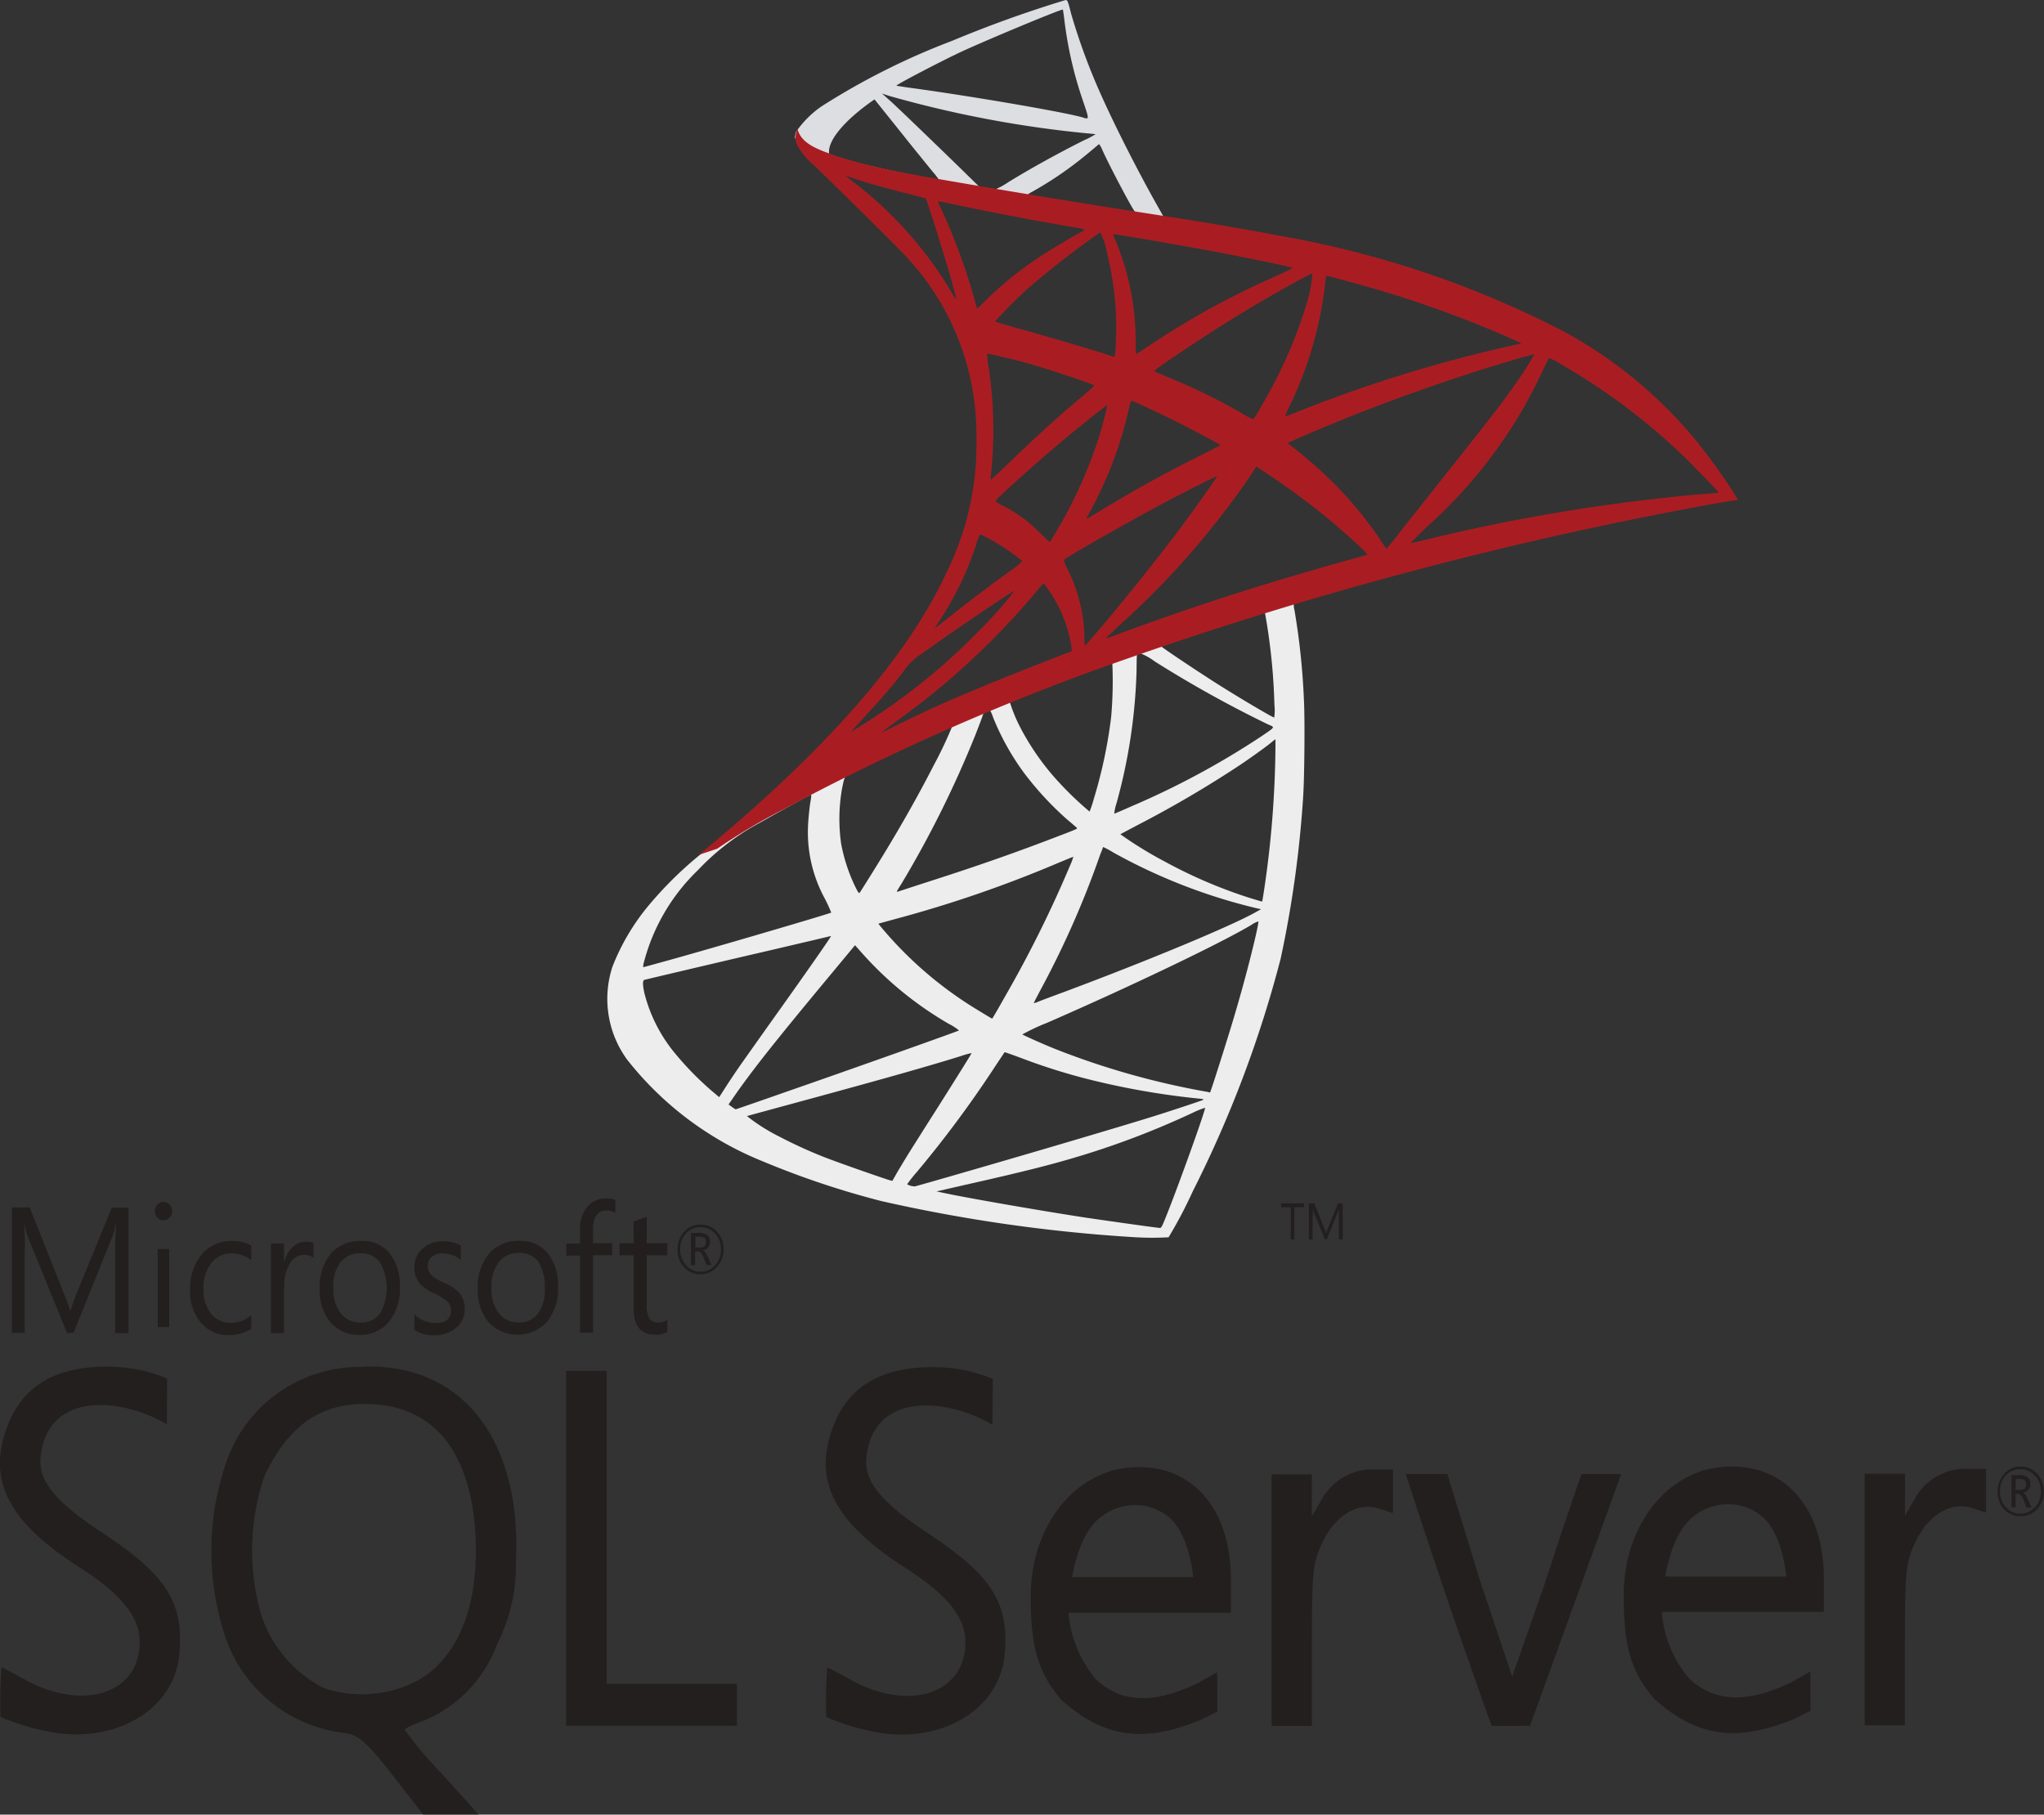 <svg id="microsoft-sql-server" xmlns="http://www.w3.org/2000/svg" xmlns:xlink="http://www.w3.org/1999/xlink" width="104.362" height="92.653" viewBox="0 0 104.362 92.653">
  <rect x="0" y="0" width="104.362" height="92.653" fill="#333333" stroke="none"/>
  <defs>
    <linearGradient id="linear-gradient" x1="-4.183" y1="0.143" x2="-3.174" y2="0.794" gradientUnits="objectBoundingBox">
      <stop offset="0" stop-color="#909ca9"/>
      <stop offset="1" stop-color="#ededee"/>
    </linearGradient>
    <linearGradient id="linear-gradient-2" x1="-8.133" y1="37.388" x2="-6.64" y2="37.388" gradientUnits="objectBoundingBox">
      <stop offset="0" stop-color="#939fab"/>
      <stop offset="1" stop-color="#dcdee1"/>
    </linearGradient>
    <radialGradient id="radial-gradient" cx="0.443" cy="0.439" r="0.128" gradientTransform="matrix(-0.691, -0.149, -0.208, 1.978, -19.227, -9.973)" gradientUnits="objectBoundingBox">
      <stop offset="0" stop-color="#ee352c"/>
      <stop offset="1" stop-color="#a91d22"/>
    </radialGradient>
  </defs>
  <g id="Group_4064" data-name="Group 4064" transform="translate(31.003 0)">
    <path id="Path_5101" data-name="Path 5101" d="M368.967,463.277l-12.656,4.133L345.3,472.269l-3.08.813c-.784.746-1.607,1.5-2.5,2.267-.976.842-1.884,1.607-2.583,2.162A19.266,19.266,0,0,0,334.634,480a11.276,11.276,0,0,0-1.856,3.138,5.268,5.268,0,0,0,.746,4.735,16.774,16.774,0,0,0,6.916,5.194,43.948,43.948,0,0,0,6.084,2.038A80.549,80.549,0,0,0,359.5,496.95a14.869,14.869,0,0,0,1.674,0,22.782,22.782,0,0,0,1.234-2.344,59.248,59.248,0,0,0,4.486-11.872,56.257,56.257,0,0,0,1.148-8.227c.067-.928.1-4.037.038-5.089a35.747,35.747,0,0,0-.478-4.486,1.036,1.036,0,0,1-.029-.392,16.532,16.532,0,0,1,1.712-.517l-.316-.746h0Zm-2.889,1.693a30.981,30.981,0,0,1,.5,4.793,2.563,2.563,0,0,1-.01.65c-.076,0-1.617-.909-2.717-1.6-.957-.6-2.774-1.808-3.061-2.038-.1-.067-.086-.076.7-.344C362.816,465.984,365.973,464.97,366.078,464.97Zm-6.448,2.124a3.176,3.176,0,0,1,.832.45,59.311,59.311,0,0,0,5.8,3.224c.354.153.392.1-.421.651a41.7,41.7,0,0,1-6.572,3.53c-.469.21-.861.373-.87.373a2.48,2.48,0,0,1,.115-.526,28.2,28.2,0,0,0,1.024-6.725c.01-.957.01-.957.1-.985C359.611,467.094,359.621,467.094,359.63,467.094Zm-1.33.507a20.62,20.62,0,0,1-.058,2.784,24.343,24.343,0,0,1-.88,4.161,6.374,6.374,0,0,1-.22.669,16.831,16.831,0,0,1-1.779-1.731,12.946,12.946,0,0,1-1.76-2.564,8.057,8.057,0,0,1-.536-1.3C353.221,469.514,358.262,467.563,358.3,467.6Zm-6.256,2.458a.035.035,0,0,1,.029.01,1.786,1.786,0,0,1,.144.344,12.929,12.929,0,0,0,1.588,2.841,16.187,16.187,0,0,0,2.21,2.382c.23.191.44.373.469.4.057.057.077.048-1.483.641-1.808.689-3.779,1.378-6.036,2.1q-.809.261-1.616.526c-.086.029-.058-.019.191-.411a53.788,53.788,0,0,0,3.779-7.615c.163-.421.325-.842.354-.937a.345.345,0,0,1,.21-.249A.929.929,0,0,1,352.044,470.059Zm-1.913.794a21.4,21.4,0,0,1-.938,1.98c-.928,1.808-1.942,3.587-3.3,5.749-.23.373-.45.717-.478.756-.048.067-.067.048-.22-.249a8.771,8.771,0,0,1-.737-2.219,8.932,8.932,0,0,1,.048-2.851c.124-.593.115-.583.4-.727C346.133,472.671,350.093,470.815,350.131,470.853Zm16.5.67v.4a52.04,52.04,0,0,1-.565,7.194c-.057.373-.105.679-.115.689s-.277-.076-.6-.172a24.689,24.689,0,0,1-4.4-1.884,19.482,19.482,0,0,1-2.238-1.378c.009-.009.411-.22.88-.469a56.355,56.355,0,0,0,5.233-3.071c.584-.392,1.464-1.023,1.655-1.2l.153-.115Zm-23.724,2.831c.038,0,.029.077-.029.421-.038.249-.086.708-.105,1.023a7.077,7.077,0,0,0,.842,3.846,7.96,7.96,0,0,1,.335.727c-.067.057-6.4,1.913-8.39,2.459-.593.163-1.11.306-1.148.316-.067.019-.076.01-.048-.153a10.052,10.052,0,0,1,2.784-4.793,12.373,12.373,0,0,1,3.147-2.411c.976-.555,2.478-1.387,2.592-1.425C342.89,474.355,342.9,474.355,342.909,474.355Zm14.923,2.669a3.855,3.855,0,0,1,.516.277,28.82,28.82,0,0,0,7.327,2.851l.22.048-.306.172c-1.272.708-5.453,2.449-9.729,4.047-.622.229-1.234.459-1.349.507a.689.689,0,0,1-.22.067c0-.01.172-.344.392-.756a47.2,47.2,0,0,0,3.013-6.859C357.775,477.2,357.822,477.033,357.832,477.023Zm-1.521.5a2.753,2.753,0,0,1-.163.44,60.583,60.583,0,0,1-3.319,6.687c-.354.631-.65,1.138-.66,1.138s-.3-.172-.641-.383a19.673,19.673,0,0,1-5-4.257l-.172-.21.87-.239a62.464,62.464,0,0,0,8.4-2.9C356,477.645,356.3,477.521,356.311,477.521Zm9.451,3.3h0c.01.22-.478,2.191-.88,3.616-.335,1.2-.622,2.133-1.148,3.788-.23.727-.43,1.33-.44,1.33a.634.634,0,0,1-.124-.029,39.984,39.984,0,0,1-7.777-2.191c-.67-.268-1.626-.7-1.684-.746a11.151,11.151,0,0,1,1.282-.6c4.353-1.9,8.868-4.066,10.417-4.993A1.247,1.247,0,0,1,365.762,480.821Zm-21.82.746c.019.019-1.2,1.77-2.9,4.152-.593.832-1.282,1.808-1.54,2.171s-.65.938-.871,1.282l-.4.622-.43-.364a15.932,15.932,0,0,1-1.779-1.818,7.851,7.851,0,0,1-1.6-3.09c-.105-.459-.105-.689-.01-.717.143-.038,2.7-.641,5.089-1.2,1.33-.306,2.87-.67,3.425-.8S343.932,481.568,343.942,481.568Zm1.224.469.306.344a17.961,17.961,0,0,0,4.487,3.673,2.517,2.517,0,0,1,.516.335c-.067.048-5.912,2.123-8.619,3.061-1.521.536-2.774.966-2.784.966a1.645,1.645,0,0,1-.191-.124l-.172-.124.277-.4c.9-1.3,2.028-2.726,4.487-5.692l1.693-2.038ZM352.8,487.5c.009-.009.43.143.947.335a30.617,30.617,0,0,0,3.549,1.1,39.282,39.282,0,0,0,5.367.928c.21.019.325.038.287.067-.067.038-1.473.507-2.506.832-1.646.516-6.668,2-10.762,3.176-.756.22-1.406.4-1.445.411a.758.758,0,0,1-.411-.105,6.929,6.929,0,0,1,.507-.641,56.781,56.781,0,0,0,3.884-5.223C352.532,487.9,352.8,487.508,352.8,487.5Zm-1.684.048c.009.01-.67,1.1-1.856,2.975-.507.794-1.072,1.693-1.272,2.009s-.478.784-.641,1.052l-.277.488-.143-.038c-.344-.1-2.765-.947-3.406-1.205a23.682,23.682,0,0,1-2.229-1.024,9.315,9.315,0,0,1-1.645-1.043c.019-.01,1.33-.364,2.908-.794,4.19-1.138,6.514-1.8,8.036-2.277A3.828,3.828,0,0,1,351.116,487.546Zm11.91,2.793h.01c.038.1-1.511,4.4-2.076,5.759-.124.306-.172.383-.239.373-.163-.009-2.411-.325-3.779-.526-2.382-.364-6.381-1.062-7.385-1.291l-.23-.048,1.425-.326c3.061-.689,4.534-1.062,6.027-1.521a42.6,42.6,0,0,0,5.634-2.171,4.616,4.616,0,0,1,.612-.249Z" transform="translate(-332.512 -433.775)" fill="url(#linear-gradient)"/>
    <path id="Path_5102" data-name="Path 5102" d="M470.061,82.735a60.812,60.812,0,0,0-5.8,2.085,36.2,36.2,0,0,0-6.668,3.348,5.056,5.056,0,0,0-1.291,1.291.894.894,0,0,0-.057.325L457.529,91l3.052.976,7.261,1.3,8.3,1.425.086-.717c-.029,0-.048-.01-.076-.01l-1.091-.172-.22-.392c-1.129-1.99-2.372-4.458-3.1-6.122a31.651,31.651,0,0,1-1.4-3.855c-.163-.65-.182-.689-.287-.7h0Zm-.153.488h.01c.009.009.048.277.086.593a19.985,19.985,0,0,0,.928,4.027c.354,1.052.354.995-.057.871-.976-.268-5.347-1.024-8.514-1.464-.507-.067-.937-.134-.937-.143-.038-.038,2.286-1.253,3.31-1.731C466.043,84.772,469.64,83.271,469.908,83.223Zm-9.222,4.286.373.124A57.021,57.021,0,0,0,471,89.527c.316.029.584.057.593.057a4.418,4.418,0,0,1-.6.316c-1.358.679-2.851,1.511-3.884,2.152a3.965,3.965,0,0,1-.622.344c-.038,0-.239-.038-.45-.067l-.383-.057-.956-.938c-1.684-1.636-3-2.9-3.511-3.377Zm-.383.3,1.349,1.684c.737.928,1.483,1.837,1.645,2.037a3.134,3.134,0,0,1,.287.373c-.038.029-1.951-.344-2.966-.574-1.043-.239-1.473-.354-2.114-.555l-.526-.172v-.134c.01-.641.823-1.6,2.2-2.573Zm11.46,2.3c.038,0,.086.086.2.344.325.717,1.339,2.65,1.588,3.023.077.124.21.134-1.138-.086-3.243-.526-4.286-.7-4.286-.717a.993.993,0,0,1,.22-.144,18.676,18.676,0,0,0,2.918-2.018c.22-.182.421-.354.459-.383C471.735,90.1,471.754,90.091,471.764,90.1Z" transform="translate(-446.655 -82.734)" fill="url(#linear-gradient-2)"/>
    <path id="Path_5103" data-name="Path 5103" d="M397.866,167.757a.953.953,0,0,0-.009.832,3.78,3.78,0,0,0,.9,1.062s4.257,4.152,4.773,4.745A13.3,13.3,0,0,1,407,183.484a14.714,14.714,0,0,1-1.511,6.878c-1.99,4.343-6.189,9.136-12.666,14.454l.947-.316a30.406,30.406,0,0,1,3.4-2.018,121.05,121.05,0,0,1,15.794-7.069,196.971,196.971,0,0,1,32.056-8.59l.871-.134-.134-.21a29.487,29.487,0,0,0-1.923-2.707,22.985,22.985,0,0,0-6.792-5.654,50.37,50.37,0,0,0-14.741-4.946c-1.158-.23-3.7-.67-5.768-.985-4.381-.679-7.213-1.148-10.331-1.684-1.119-.191-2.793-.478-3.9-.717a24.784,24.784,0,0,1-2.535-.679C399.071,168.838,398.076,168.57,397.866,167.757Zm2.468,2.392a2.668,2.668,0,0,1,.363.115c.363.124.832.268,1.387.421q.63.173,1.263.335c.574.143,1.052.277,1.062.277.067.067,1.033,3.157,1.359,4.343.124.45.22.832.21.832a1.933,1.933,0,0,1-.239-.373,19.912,19.912,0,0,0-4.936-5.577,4.08,4.08,0,0,1-.469-.373Zm4.706,1.3a3.757,3.757,0,0,1,.516.086c1.626.363,4.544.918,6.409,1.234a2.343,2.343,0,0,1,.565.124.967.967,0,0,1-.258.163c-.316.163-1.588.918-2.009,1.205a18.325,18.325,0,0,0-2.707,2.162c-.277.277-.517.507-.517.507s-.057-.163-.105-.364a31,31,0,0,0-1.712-4.687,4.1,4.1,0,0,1-.191-.44C405.031,171.459,405.031,171.45,405.041,171.45Zm8.284,1.578a3.682,3.682,0,0,1,.344,1.062,15.662,15.662,0,0,1,.459,4.381,8.247,8.247,0,0,1-.058.823l-.029.1-.5-.163c-1.024-.325-2.688-.813-4.113-1.215-.813-.22-1.473-.421-1.473-.44a22.606,22.606,0,0,1,1.693-1.693A44.4,44.4,0,0,1,413.325,173.028Zm.66.1c.029-.029,3.96.65,5.749.995,1.33.258,3.262.66,3.377.708.057.019-.144.134-.785.421a41.52,41.52,0,0,0-6.266,3.406c-.488.325-.9.593-.909.593a5.219,5.219,0,0,1-.019-.612,13.36,13.36,0,0,0-1.033-5.2A1.447,1.447,0,0,1,413.985,173.124Zm10.169,2.009a7.194,7.194,0,0,1-.21,1.263,23.983,23.983,0,0,1-2.41,5.529,6.313,6.313,0,0,1-.4.65,4.08,4.08,0,0,1-.574-.306,31.147,31.147,0,0,0-3.75-1.837c-.383-.163-.717-.3-.727-.316-.067-.057,3.013-2.1,4.64-3.071C422.011,176.261,424.115,175.094,424.153,175.133Zm.727.115c.086,0,1.827.478,2.736.746a56.435,56.435,0,0,1,6.515,2.382l.7.316-.488.115a71.311,71.311,0,0,0-11.03,3.415c-.277.115-.526.21-.545.21a2.464,2.464,0,0,1,.2-.488,19.372,19.372,0,0,0,1.846-6.371C424.823,175.391,424.852,175.247,424.88,175.247Zm-17.334,3.98c.029-.029,1.358.287,2.076.488,1.091.306,3.405,1.081,3.405,1.138,0,.01-.258.23-.564.5-1.253,1.043-2.459,2.143-3.9,3.539-.431.411-.794.746-.813.746s-.029-.058-.019-.134a21.567,21.567,0,0,0-.134-5.768C407.566,179.466,407.537,179.236,407.547,179.227Zm27.943.029a18.354,18.354,0,0,1-1.014,1.578c-.574.823-1.416,1.913-3.32,4.3-1,1.263-2.133,2.688-2.506,3.166s-.7.88-.708.88a3.3,3.3,0,0,1-.268-.382,19.768,19.768,0,0,0-3.874-4.276c-.287-.239-.6-.5-.708-.574a1.066,1.066,0,0,1-.191-.163c0-.029,1.626-.727,2.86-1.224,2.162-.88,5.108-1.932,7.318-2.612C434.236,179.59,435.47,179.236,435.489,179.256Zm.737.191a2.2,2.2,0,0,1,.545.268,32.446,32.446,0,0,1,6.4,4.8c.507.5,1.76,1.8,1.741,1.808,0,0-.44.038-.957.076a94.29,94.29,0,0,0-14.139,2.353c-.335.076-.631.143-.65.143s.354-.373.823-.823a24.475,24.475,0,0,0,5.806-7.729c.22-.469.411-.87.43-.9Zm-21.3,2.181c.134.029,1.378.612,2.315,1.081.861.43,2.152,1.119,2.219,1.177.01.01-.45.249-1.014.526-1.8.9-3.339,1.751-4.946,2.726-.459.277-.842.507-.851.507-.038,0-.029-.038.23-.507a19.977,19.977,0,0,0,1.942-5.271C414.855,181.724,414.894,181.628,414.922,181.628Zm-1.244.229a18.252,18.252,0,0,1-.5,1.846,23.551,23.551,0,0,1-1.693,3.884c-.153.268-.383.66-.507.88l-.239.383-.536-.516a7.027,7.027,0,0,0-1.779-1.311,2.568,2.568,0,0,1-.459-.268c0-.077,1.636-1.559,2.889-2.631C411.756,183.35,413.65,181.829,413.679,181.858Zm7.605,3.128.469.306a36.369,36.369,0,0,1,3.3,2.439c.545.45,1.6,1.4,1.808,1.626l.115.124-.775.22c-4.381,1.215-7.768,2.3-11.719,3.75-.44.163-.813.3-.842.3-.057,0-.105.048.88-.861a42,42,0,0,0,6.428-7.385l.335-.516Zm-2,.5c.019.019-1.291,1.865-2.076,2.908-.937,1.244-2.6,3.329-3.75,4.687-.478.564-.889,1.033-.909,1.043s-.038-.134-.038-.354a8.018,8.018,0,0,0-.813-3.444c-.22-.44-.258-.545-.21-.593.182-.163,2.965-1.751,4.725-2.7C417.4,186.4,419.256,185.464,419.284,185.483Zm-12.092,2.965a4.222,4.222,0,0,1,.5.249,10.505,10.505,0,0,1,1.645,1.11,2.853,2.853,0,0,1-.555.459c-.909.65-2.286,1.693-3.09,2.334-.842.67-.871.689-.775.545a17.633,17.633,0,0,0,1.282-2.21,17.811,17.811,0,0,0,.8-2A1.622,1.622,0,0,1,407.193,188.449Zm3.224,2.525c.048-.009.105.077.363.459a6.9,6.9,0,0,1,1.072,2.784l.019.191-1.31.507c-2.344.909-4.506,1.808-5.969,2.477-.411.191-1.129.536-1.6.765s-.851.421-.851.411.3-.23.66-.5A38.573,38.573,0,0,0,410,191.443c.2-.239.383-.459.4-.469Zm-1.483.364a20.219,20.219,0,0,1-1.8,2.028,31.728,31.728,0,0,1-5.941,4.793c-.287.182-.545.344-.574.363-.067.038.019-.057,1.014-1.138.631-.679,1.11-1.253,1.655-1.961a3.233,3.233,0,0,1,.957-.909C405.653,193.5,408.9,191.3,408.934,191.338Z" transform="translate(-388.149 -161.166)" fill="url(#radial-gradient)"/>
  </g>
  <path id="Path_5104" data-name="Path 5104" d="M18.762,797.9c-.161,0-.321.017-.481.017a7.2,7.2,0,0,0-6.715,4.822,13.879,13.879,0,0,0,.012,9.179,7.327,7.327,0,0,0,6.1,4.7c.655.118,1.095.513,2.364,2.14l1.562,2.009h2.832l-1.883-2.085a21.47,21.47,0,0,1-1.883-2.226c0-.087.4-.279.88-.44a6.747,6.747,0,0,0,3.832-3.943,8.93,8.93,0,0,0,.962-4.237c.28-6.145-2.67-9.987-7.583-9.943Zm2.483,16.069a6.116,6.116,0,0,1-4.685.353,6.421,6.421,0,0,1-3.246-3.828,11.879,11.879,0,0,1,.187-7.007c1.2-2.522,2.791-3.682,5.114-3.682,3.445,0,5.4,2.317,5.66,6.671.2,3.635-.906,6.362-3.028,7.492Zm48.928-10.82a2.972,2.972,0,0,0-2.71,1.568l-.481.824V803.4H64.927v12.845h2.055v-4.106c0-3.754.043-4.193.52-5.22.658-1.409,1.791-2.111,2.886-1.775l.735.235v-2.226h-.949Zm-12.08-.118a5.417,5.417,0,0,0-1.255.162c-2.751.79-4.3,3.682-4.207,6.657,0,2.492.441,3.737,1.536,5.044,2.243,2.021,4.271,2.182,7.009,1.1.467-.219.975-.471.975-.471V813.5l-.975.555c-2.215,1.059-3.884,1.059-5.221-.188a6.058,6.058,0,0,1-1.4-3.4h8.29v-1.732c0-3.53-1.935-5.76-4.752-5.7h0Zm-3.353,5.632s.306-2.2,1.442-3.066a2.914,2.914,0,0,1,1.788-.629,2.7,2.7,0,0,1,1.736.644c1.041.879,1.216,3.035,1.216,3.035H54.741v.017ZM5.171,806.35c-2.229-1.483-3.218-2.552-3.1-3.813.346-3.489,4.272-3.006,6.446-1.686l.015-2.347a7.75,7.75,0,0,0-2.924-.6c-2.643-.044-4.351.908-5.152,2.844-1.176,2.858-.135,5.013,3.629,7.418,2.113,1.35,3.047,2.522,3.047,3.8,0,2.64-2.9,3.561-5.888,1.9-.615-.336-1.136-.617-1.164-.617A22.254,22.254,0,0,0,.03,815.79a11.935,11.935,0,0,0,2.3.716c3.417.748,6.527-1.012,6.821-3.87.256-2.683-.628-4.09-3.976-6.288v0ZM88.371,803a5.7,5.7,0,0,0-1.271.163c-2.748.79-4.3,3.682-4.19,6.658,0,2.488.439,3.722,1.534,5.027,2.243,2.023,4.272,2.186,7.023,1.1.465-.219.972-.467.972-.467V813.46l-.974.558c-2.22,1.056-3.889,1.056-5.221-.192a5.979,5.979,0,0,1-1.4-3.4h8.277v-1.732c0-3.514-1.935-5.745-4.752-5.686l0,0Zm-3.353,5.632s.309-2.2,1.444-3.08a2.9,2.9,0,0,1,1.787-.63,2.7,2.7,0,0,1,1.736.646c1.041.879,1.216,3.05,1.216,3.05H85.02l0,.015Zm-37.687-2.258c-2.229-1.479-3.215-2.552-3.1-3.813.346-3.49,4.272-3.006,6.446-1.686l.015-2.347a7.712,7.712,0,0,0-2.924-.6c-2.643-.044-4.351.908-5.153,2.845-1.174,2.858-.119,5.013,3.632,7.418,2.11,1.348,3.044,2.505,3.044,3.783,0,2.64-2.9,3.576-5.887,1.9-.612-.336-1.133-.614-1.164-.614a22.255,22.255,0,0,0-.052,2.539,13.066,13.066,0,0,0,2.281.716c3.42.75,6.531-1.009,6.824-3.867.254-2.67-.628-4.077-3.965-6.276v0Zm53.122-3.257a2.961,2.961,0,0,0-2.71,1.57l-.481.82v-2.138H95.205v12.841H97.26V812.11c0-3.753.041-4.193.521-5.219.658-1.407,1.791-2.111,2.886-1.774l.735.235v-2.231h-.949ZM30.979,806.3v-8.181H28.906v18.12h8.718V814.1H30.979v-7.8Zm47.939,2.55-1.709,4.882-1.643-4.909-1.669-5.44H71.776c1.375,4.28,2.87,8.635,4.379,12.856.654.017,1.309,0,1.963,0l2.307-6.362,2.35-6.493H80.747s-.9,2.579-1.83,5.467v0ZM35.756,793.186a1.085,1.085,0,0,0,.842-.37,1.288,1.288,0,0,0,.346-.908A1.265,1.265,0,0,0,36.6,791a1.1,1.1,0,0,0-.827-.353,1.085,1.085,0,0,0-.842.367,1.288,1.288,0,0,0-.334.908,1.246,1.246,0,0,0,.334.908,1.073,1.073,0,0,0,.827.353v0Zm-.735-2.085a1.023,1.023,0,0,1,1.485,0,1.154,1.154,0,0,1,.306.807,1.188,1.188,0,0,1-.306.82.955.955,0,0,1-.735.323.933.933,0,0,1-.735-.323,1.188,1.188,0,0,1-.306-.82A1.143,1.143,0,0,1,35.022,791.1Zm.494.925h.135c.1,0,.188.1.268.292l.161.4h.253l-.2-.441c-.081-.176-.161-.279-.254-.308a.475.475,0,0,0,.279-.161.429.429,0,0,0,.092-.294.393.393,0,0,0-.119-.309.627.627,0,0,0-.429-.129h-.425v1.643h.214v-.689Zm0-.763H35.7a.446.446,0,0,1,.282.074c.051.044.064.1.064.205,0,.19-.107.279-.306.279h-.23v-.558h0Zm-34.243.617c0-.572-.015-1-.028-1.247h.012a4.032,4.032,0,0,0,.173.662l1.99,4.882h.334l1.99-4.926a4.764,4.764,0,0,0,.173-.617h.015c-.04.488-.054.911-.054,1.249v4.309h.681v-6.405H5.707l-1.829,4.455c-.067.176-.161.44-.28.79H3.57a5.456,5.456,0,0,0-.266-.76l-1.788-4.5H.607v6.405h.655v-4.294l.011,0Zm6.781.012h.588v3.989H8.054Zm.294-1.463a.4.4,0,0,0,.306-.134.488.488,0,0,0,.135-.336.443.443,0,0,0-.133-.336.409.409,0,0,0-.309-.135.4.4,0,0,0-.306.135.5.5,0,0,0-.135.336.46.46,0,0,0,.441.471h0Zm4.486,5.54v-.7a1.6,1.6,0,0,1-1.026.4,1.275,1.275,0,0,1-1.03-.471,1.936,1.936,0,0,1-.387-1.261A2.012,2.012,0,0,1,10.8,792.6a1.291,1.291,0,0,1,1.041-.484,1.607,1.607,0,0,1,.989.353v-.748a1.886,1.886,0,0,0-.962-.235,1.968,1.968,0,0,0-1.577.69,2.733,2.733,0,0,0-.585,1.816,2.469,2.469,0,0,0,.533,1.644,1.816,1.816,0,0,0,1.442.659,2.192,2.192,0,0,0,1.148-.323Zm1.682-2.127a2.221,2.221,0,0,1,.306-1.244.819.819,0,0,1,.681-.4.732.732,0,0,1,.505.148v-.763a.972.972,0,0,0-.4-.059.961.961,0,0,0-.643.252,1.565,1.565,0,0,0-.452.773H14.5v-.937h-.666v4.573H14.5v-2.347Zm3.832,2.438a1.885,1.885,0,0,0,1.508-.662,2.621,2.621,0,0,0,.56-1.759,2.653,2.653,0,0,0-.52-1.745,1.76,1.76,0,0,0-1.455-.63,1.986,1.986,0,0,0-1.508.6,2.638,2.638,0,0,0-.612,1.846,2.529,2.529,0,0,0,.533,1.686,1.856,1.856,0,0,0,1.494.661v0Zm-.949-3.726a1.259,1.259,0,0,1,1-.441,1.193,1.193,0,0,1,.989.441,2.656,2.656,0,0,1,.026,2.624,1.171,1.171,0,0,1-1,.471,1.25,1.25,0,0,1-1.015-.471,1.974,1.974,0,0,1-.374-1.291,1.914,1.914,0,0,1,.374-1.333Zm5.94,3.327a1.254,1.254,0,0,0,.389-.938,1.206,1.206,0,0,0-.306-.836,2.33,2.33,0,0,0-.776-.5,2.381,2.381,0,0,1-.628-.382.66.66,0,0,1-.173-.471.575.575,0,0,1,.2-.454.773.773,0,0,1,.536-.175,1.478,1.478,0,0,1,.949.324v-.733a1.813,1.813,0,0,0-.9-.218,1.5,1.5,0,0,0-1.056.38,1.219,1.219,0,0,0-.413.952,1.235,1.235,0,0,0,.266.82,2.143,2.143,0,0,0,.747.513,2.759,2.759,0,0,1,.681.425.585.585,0,0,1,.173.437c0,.427-.266.647-.787.647a1.565,1.565,0,0,1-1.083-.437v.79a1.832,1.832,0,0,0,1.026.279,1.712,1.712,0,0,0,1.148-.425l0,0Zm3.178-4.4a1.986,1.986,0,0,0-1.508.6,2.652,2.652,0,0,0-.612,1.846,2.538,2.538,0,0,0,.533,1.686,2.036,2.036,0,0,0,3,0,2.612,2.612,0,0,0,.562-1.758,2.669,2.669,0,0,0-.521-1.745,1.8,1.8,0,0,0-1.454-.631l0,0Zm1.3,2.4a2.106,2.106,0,0,1-.334,1.291,1.172,1.172,0,0,1-1,.471,1.25,1.25,0,0,1-1.015-.471,1.974,1.974,0,0,1-.373-1.291,2,2,0,0,1,.4-1.348,1.259,1.259,0,0,1,1-.44,1.213,1.213,0,0,1,.986.44,2.392,2.392,0,0,1,.334,1.348h0Zm1.8,2.288h.666v-3.959h.975V791.6h-.975v-.706c0-.642.226-.965.7-.965a.856.856,0,0,1,.438.118v-.661a1.122,1.122,0,0,0-.481-.072,1.182,1.182,0,0,0-.894.366,1.623,1.623,0,0,0-.429,1.187v.75h-.7v.615h.7v3.944Zm2.736-1.247c0,.895.36,1.35,1.095,1.35a1.117,1.117,0,0,0,.628-.151V795.5a.656.656,0,0,1-.429.148.541.541,0,0,1-.479-.192,1.154,1.154,0,0,1-.148-.659v-2.581h1.056V791.6H33.019V790.25c-.23.087-.455.161-.668.235V791.6h-.72v.615h.72v2.713ZM104,803.357a1.093,1.093,0,0,0-.827-.353,1.076,1.076,0,0,0-.842.37,1.3,1.3,0,0,0-.334.908,1.262,1.262,0,0,0,.332.908,1.119,1.119,0,0,0,.842.353,1.1,1.1,0,0,0,.842-.367,1.3,1.3,0,0,0,.344-.908,1.331,1.331,0,0,0-.36-.911Zm-.107,1.732a1.005,1.005,0,0,1-1.47,0,1.2,1.2,0,0,1-.306-.824,1.142,1.142,0,0,1,.294-.807,1.019,1.019,0,0,1,1.482,0,1.166,1.166,0,0,1,.306.807A1.109,1.109,0,0,1,103.9,805.089Zm-.6-.748a.562.562,0,0,0,.28-.161.43.43,0,0,0,.092-.3.392.392,0,0,0-.119-.308.629.629,0,0,0-.429-.13H102.7v1.641h.214V804.4h.133c.092,0,.184.1.266.293l.159.4h.254l-.2-.441c-.069-.192-.149-.279-.23-.308Zm-.147-.148h-.23v-.555h.188a.437.437,0,0,1,.28.072c.054.044.066.1.066.205,0,.19-.107.277-.306.277ZM65.9,791.41h.187v-1.643h.494v-.205H65.408v.205H65.9v1.643Zm1.133-1.234a3.251,3.251,0,0,0-.011-.365,1.092,1.092,0,0,0,.052.19l.574,1.409h.092l.576-1.422c.015-.044.028-.1.054-.176-.012.146-.012.264-.012.353v1.244h.2v-1.846h-.24l-.52,1.274c-.012.045-.054.134-.08.235H67.7a1.426,1.426,0,0,0-.077-.219l-.521-1.291h-.269v1.849h.188v-1.234l.011,0Z" transform="translate(0 -728.121)" fill="#231f1f"/>
</svg>
